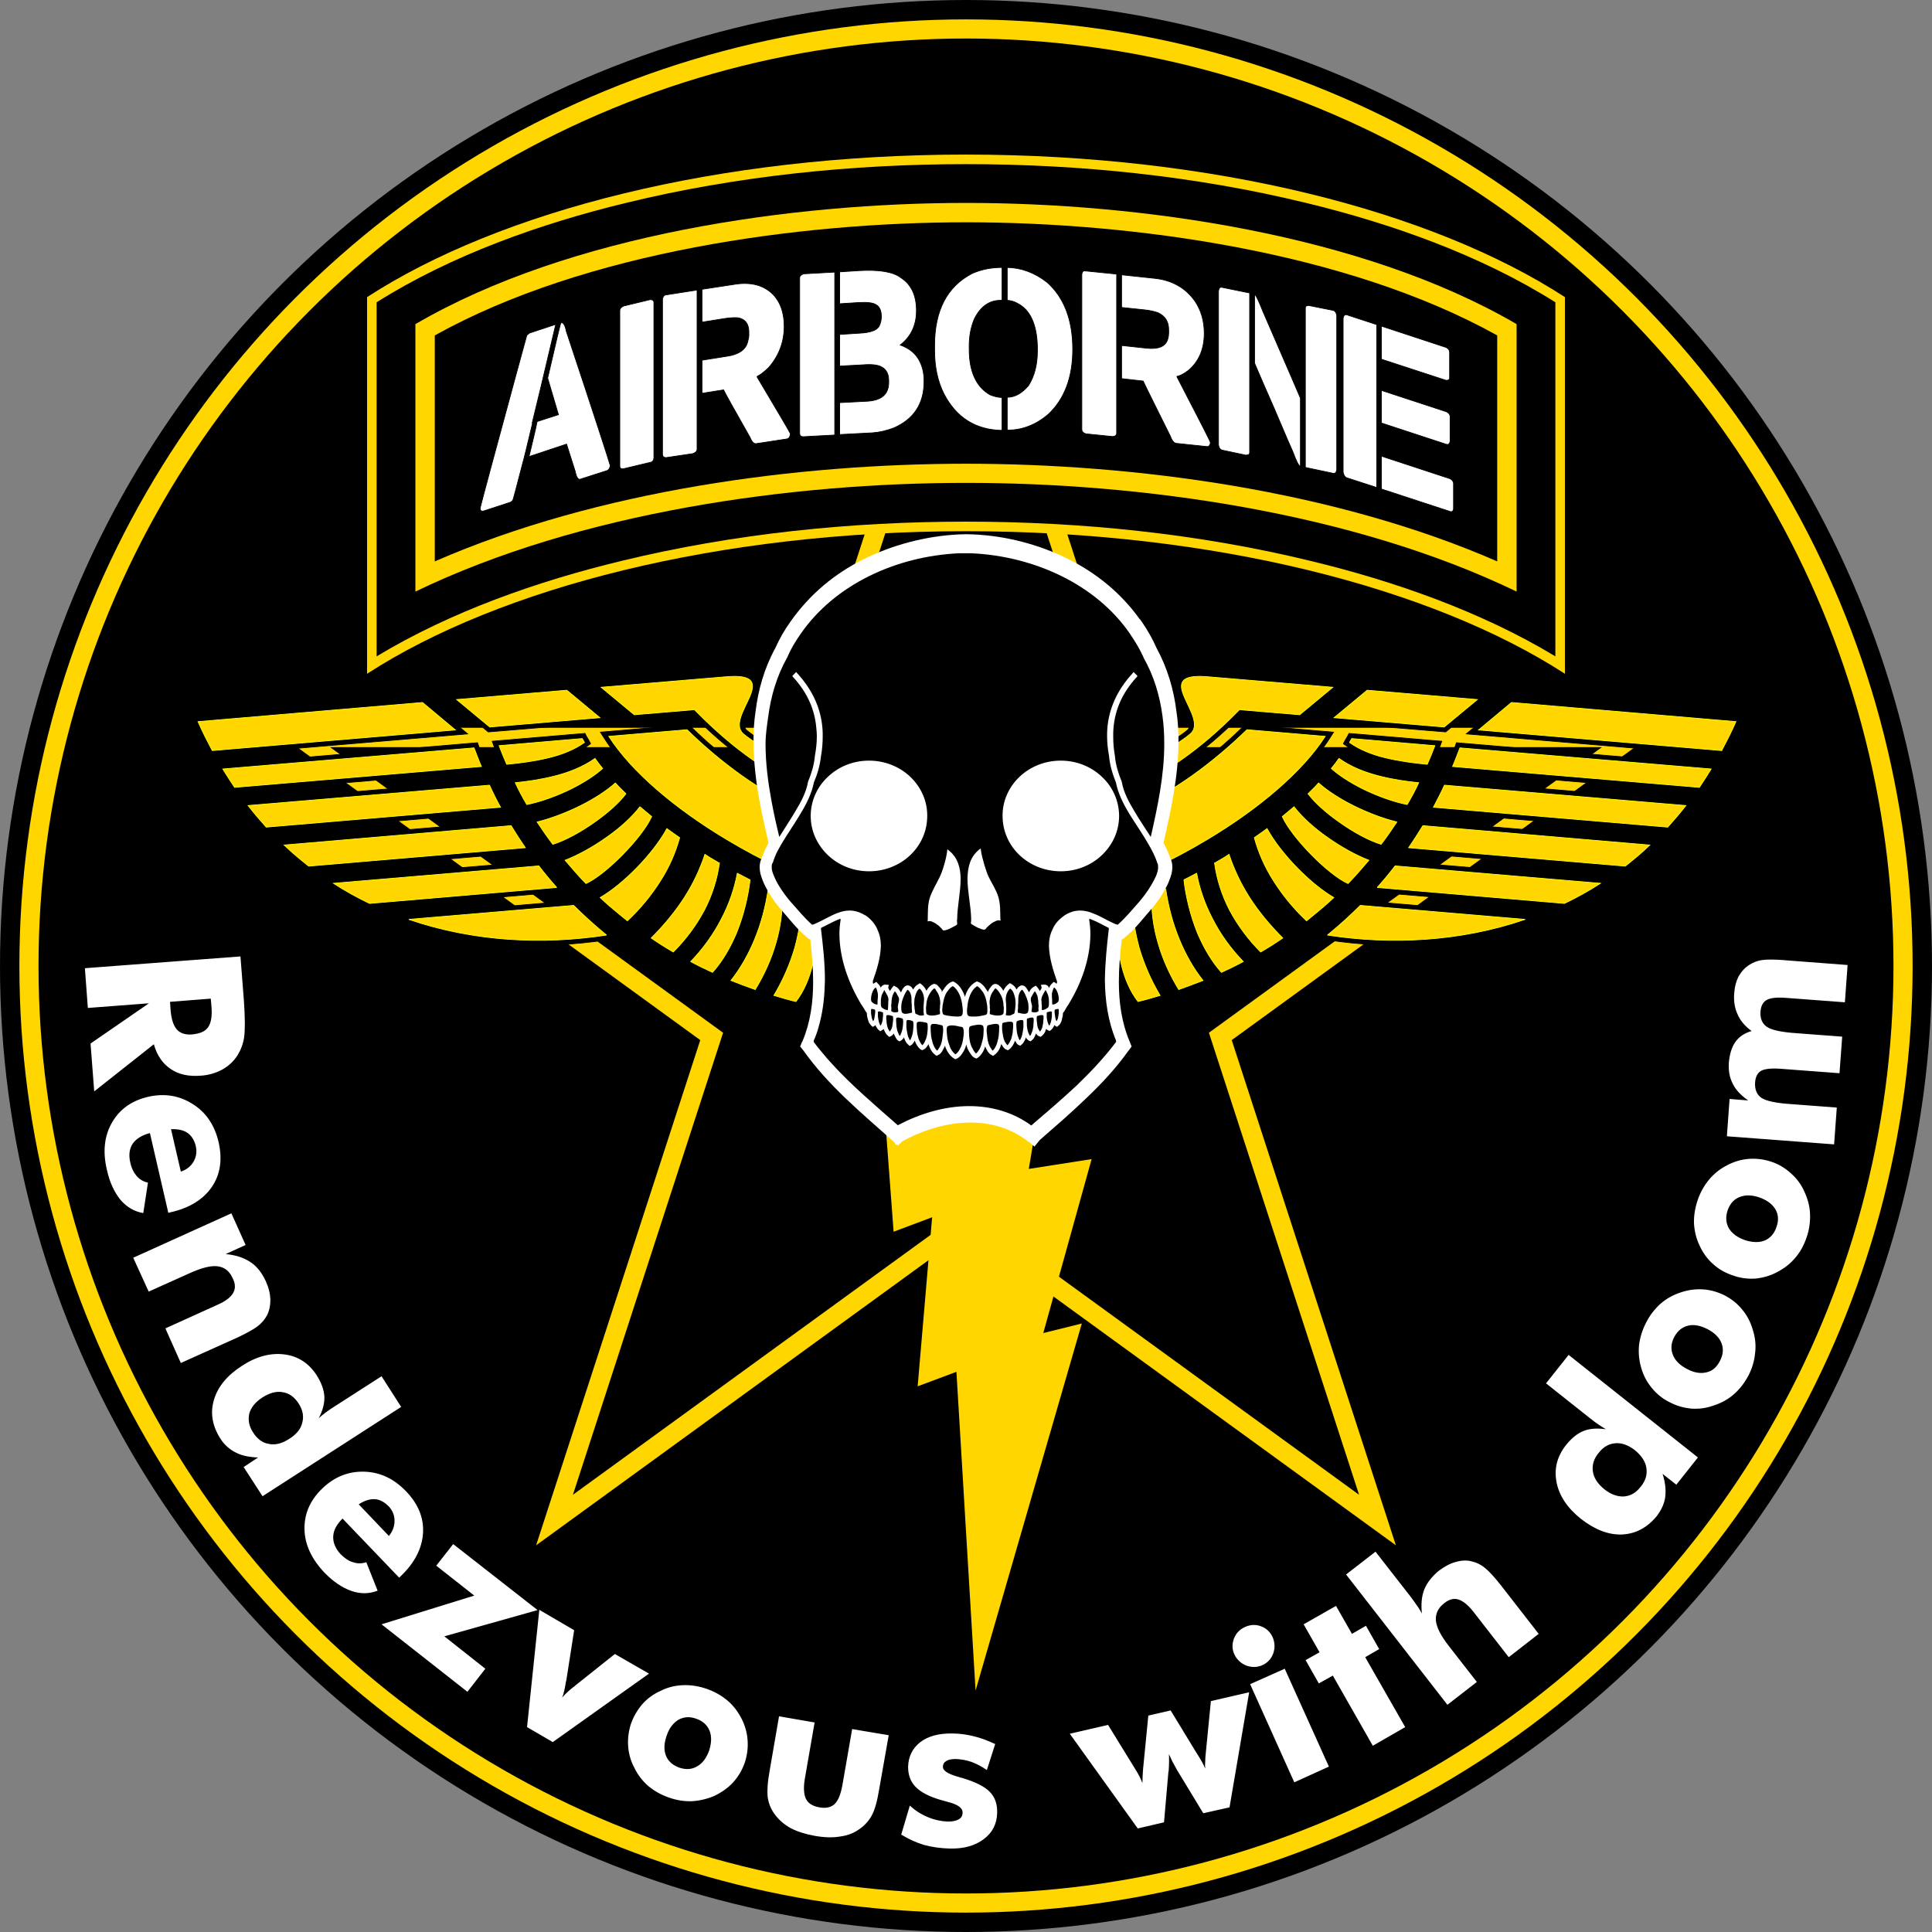 <?xml version="1.0" encoding="UTF-8" standalone="no"?>
<!-- Creator: CorelDRAW X7 -->

<svg
   xmlns:dc="http://purl.org/dc/elements/1.1/"
   xmlns:cc="http://creativecommons.org/ns#"
   xmlns:rdf="http://www.w3.org/1999/02/22-rdf-syntax-ns#"
   xmlns:svg="http://www.w3.org/2000/svg"
   xmlns="http://www.w3.org/2000/svg"
   xmlns:sodipodi="http://sodipodi.sourceforge.net/DTD/sodipodi-0.dtd"
   xmlns:inkscape="http://www.inkscape.org/namespaces/inkscape"
   xml:space="preserve"
   width="7.874in"
   height="7.874in"
   version="1.1"
   style="clip-rule:evenodd;fill-rule:evenodd;image-rendering:optimizeQuality;shape-rendering:geometricPrecision;text-rendering:geometricPrecision"
   viewBox="0 0 7874.001 7874.001"
   id="svg2"
   inkscape:version="0.91 r13725"
   sodipodi:docname="Ariadna - Airborne - [N3] [Vyo].svg"><rect x="0" y="0" width="7874.001" height="7874.001" fill="#808080" stroke="none"/><sodipodi:namedview
     pagecolor="#ffffff"
     bordercolor="#666666"
     borderopacity="1"
     objecttolerance="10"
     gridtolerance="10"
     guidetolerance="10"
     inkscape:pageopacity="0"
     inkscape:pageshadow="2"
     inkscape:window-width="640"
     inkscape:window-height="480"
     id="namedview54"
     showgrid="false"
     inkscape:zoom="0.23838384"
     inkscape:cx="736.83001"
     inkscape:cy="849.33005"
     inkscape:window-x="0"
     inkscape:window-y="0"
     inkscape:window-maximized="0"
     inkscape:current-layer="svg2" /><defs
     id="defs4"><style
       type="text/css"
       id="style6"><![CDATA[
    .str3 {stroke:black;stroke-width:3}
    .str0 {stroke:black;stroke-width:3}
    .str1 {stroke:black;stroke-width:3}
    .str2 {stroke:yellow;stroke-width:3}
    .fil2 {fill:none}
    .fil4 {fill:none;fill-rule:nonzero}
    .fil0 {fill:black}
    .fil5 {fill:black}
    .fil1 {fill:#FFD600}
    .fil3 {fill:white;fill-rule:nonzero}
   ]]></style></defs><g
     id="Layer_x0020_1"
     transform="translate(3937,-7063)"><circle
       class="fil0"
       cy="11000"
       r="3937"
       id="circle10"
       cx="0"
       style="fill:#000000" /><circle
       class="fil1"
       cy="11000"
       r="3858"
       id="circle12"
       cx="0"
       style="fill:#ffd600" /><circle
       class="fil0"
       cy="11000"
       r="3780"
       id="circle14"
       cx="0"
       style="fill:#000000" /><polygon
       class="fil1"
       points="-1083,11302 -1752,13361 0,12088 1752,13361 1083,11302 2835,10029 669,10029 0,7969 -669,10029 -2835,10029 "
       id="polygon16"
       style="fill:#ffd600" /><polygon
       class="fil0"
       points="-990,11272 -1602,13155 0,11991 1602,13155 990,11272 2592,10108 612,10108 0,8224 -612,10108 -2592,10108 "
       id="polygon18"
       style="fill:#000000" /><path
       class="fil1"
       d="m 0,7693 c 1008,0 1899,229 2441,581 l 0,1535 C 1899,9458 1008,9228 0,9228 c -1008,0 -1899,230 -2441,581 l 0,-1535 c 542,-352 1433,-581 2441,-581 z"
       id="path20"
       inkscape:connector-curvature="0"
       style="fill:#ffd600" /><path
       class="fil0"
       d="m -2402,8295 0,1443 c 303,-183 658,-307 998,-389 456,-111 935,-160 1404,-160 469,0 948,49 1404,160 340,82 695,206 998,389 l 0,-1443 C 2098,8103 1733,7974 1386,7890 935,7780 463,7732 0,7732 c -463,0 -935,48 -1386,158 -347,84 -712,213 -1016,405 z"
       id="path22"
       inkscape:connector-curvature="0"
       style="fill:#000000" /><path
       class="fil1"
       d="m -2244,8384 0,1090 c 673,-325 1535,-443 2244,-443 709,0 1571,118 2244,443 l 0,-1090 C 1613,8016 705,7890 0,7890 c -705,0 -1613,126 -2244,494 z"
       id="path24"
       inkscape:connector-curvature="0"
       style="fill:#ffd600" /><path
       class="fil0"
       d="m -2165,8430 0,921 c 666,-291 1482,-398 2165,-398 683,0 1499,107 2165,398 l 0,-921 C 1549,8087 675,7969 0,7969 c -675,0 -1549,118 -2165,461 z"
       id="path26"
       inkscape:connector-curvature="0"
       style="fill:#000000" /><ellipse
       class="fil2"
       cy="10213"
       rx="2992"
       ry="1378"
       id="ellipse28"
       cx="0"
       style="fill:none" /><path
       class="fil3"
       d="m -1778,8420 106,-35 c -47,200 -79,334 -96,402 l 1,2 c -22,92 -35,147 -40,163 -24,93 -37,142 -40,150 -4,4 -7,7 -10,8 l -110,36 c -9,1 -13,-3 -13,-10 l 0,-3 c 7,-29 55,-208 145,-539 l 44,-161 c 0,-3 4,-7 13,-13 z m 127,-41 c 9,-4 17,8 22,34 116,349 175,531 179,547 l 0,2 c -2,10 -6,16 -13,19 l -109,35 c -9,3 -16,-8 -21,-33 -1,-4 -13,-40 -35,-110 l -153,51 c 16,-68 28,-115 33,-143 l 87,-28 -44,-149 c 34,-148 52,-223 54,-225 z m 256,-69 108,-26 c 10,0 15,4 15,12 l 0,634 c -1,10 -6,16 -13,17 l -113,27 c -9,0 -13,-4 -13,-11 l 0,-634 c 0,-8 5,-14 16,-19 z m 171,-45 128,-20 0,648 c 0,9 -6,15 -18,19 l -108,16 c -10,0 -15,-5 -15,-13 l 0,-633 c 2,-10 6,-16 13,-17 z m 148,-23 131,-20 c 72,-12 128,5 166,49 25,31 38,71 38,122 0,65 -22,121 -64,169 -19,18 -35,30 -46,35 l 0,3 c 86,145 132,222 135,230 l 0,4 c -2,11 -7,17 -14,18 l -124,19 c -10,2 -19,-7 -26,-25 -66,-116 -102,-181 -108,-194 l -88,14 0,-135 101,-16 c 49,-7 77,-27 85,-58 3,-12 5,-20 5,-27 l 0,-14 c 0,-33 -15,-53 -45,-58 -15,-1 -32,0 -52,3 l -94,15 0,-134 z m 414,-63 127,-7 0,664 -130,7 c -9,-1 -13,-6 -13,-14 l 0,-633 c 0,-8 5,-13 16,-17 z m 147,-8 78,-5 c 84,-5 141,5 172,29 42,27 63,72 63,134 0,59 -22,106 -66,140 39,14 66,37 81,70 11,23 16,48 16,76 l 0,3 c 0,90 -41,153 -123,189 -29,11 -58,18 -87,20 l -134,7 0,-130 115,-6 c 57,-4 85,-29 85,-77 l 0,-7 c 0,-27 -10,-46 -30,-56 -15,-8 -40,-11 -76,-8 l -94,5 0,-129 79,-5 c 46,-2 73,-12 82,-29 6,-12 9,-25 9,-39 0,-25 -8,-41 -23,-49 -12,-7 -35,-10 -69,-8 l -78,5 0,-130 z m 662,-18 0,131 c 0,2 -1,3 -2,3 l -2,0 c -47,-1 -84,25 -109,76 -14,33 -21,70 -21,110 l 0,13 c 0,92 29,154 85,186 18,7 34,11 49,11 l 0,134 c -107,-2 -186,-51 -237,-149 -26,-52 -38,-111 -38,-178 l 0,-18 c 0,-144 51,-242 154,-295 39,-17 80,-24 121,-24 z m 21,0 c 57,1 112,21 163,61 69,62 104,153 104,273 0,113 -33,202 -100,265 -51,43 -106,64 -165,64 l -2,0 0,-134 1,0 c 30,0 59,-16 86,-48 24,-38 36,-85 36,-140 l 0,-21 c -3,-90 -30,-148 -82,-174 -12,-7 -26,-11 -41,-12 l 0,-134 z m 317,14 129,13 0,649 c 0,8 -6,13 -18,13 l -108,-11 c -11,-4 -16,-10 -16,-18 l 0,-633 c 2,-10 6,-14 13,-13 z m 149,16 132,14 c 72,7 128,38 167,93 25,37 38,81 38,131 0,65 -22,116 -65,152 -19,14 -34,22 -46,24 l 0,2 c 87,168 133,257 136,267 l 0,3 c -2,10 -7,15 -14,14 l -124,-13 c -11,-1 -19,-12 -26,-31 -67,-135 -104,-209 -110,-223 l -88,-10 0,-135 102,11 c 49,5 77,-7 86,-36 3,-10 4,-19 4,-26 l 0,-13 c 0,-34 -15,-57 -45,-70 -15,-5 -33,-9 -52,-11 l -95,-10 0,-133 z m 409,51 113,23 0,650 c 0,8 -5,11 -16,11 l -94,-20 c -10,-2 -16,-10 -17,-24 l 0,-624 c 1,-12 6,-18 14,-16 z m 354,74 100,20 c 7,2 12,9 14,20 l 0,630 c -2,11 -7,16 -15,14 l -113,-24 0,-650 c 0,-7 5,-10 14,-10 z m -221,-45 c 5,1 16,24 34,69 102,235 153,353 153,354 l 0,277 -1,0 c -6,-1 -16,-21 -30,-59 -3,-6 -28,-63 -74,-172 -45,-102 -72,-165 -82,-189 l 0,-280 z m 376,83 122,40 0,664 -123,-40 c -7,-3 -11,-10 -14,-22 l 0,-628 c 2,-12 7,-16 15,-14 z m 141,46 264,87 c 10,5 14,12 14,20 l 0,104 c 0,7 -5,11 -15,10 l -263,-86 0,-135 z m 0,262 265,87 c 10,5 15,12 15,20 l 0,102 c -3,10 -7,13 -15,11 l -265,-87 0,-133 z m 0,268 280,92 c 9,5 14,12 14,20 l 0,104 c -2,9 -7,12 -13,10 l -281,-92 0,-134 z"
       id="path30"
       inkscape:connector-curvature="0"
       style="fill:#ffffff;fill-rule:nonzero" /><path
       id="1"
       class="fil4 str0"
       d="m -1778,8420 106,-35 c -47,200 -79,334 -96,402 l 1,2 c -22,92 -35,147 -40,163 -24,93 -37,142 -40,150 -4,4 -7,7 -10,8 l -110,36 c -9,1 -13,-3 -13,-10 l 0,-3 c 7,-29 55,-208 145,-539 l 44,-161 c 0,-3 4,-7 13,-13 z m 127,-41 c 9,-4 17,8 22,34 116,349 175,531 179,547 l 0,2 c -2,10 -6,16 -13,19 l -109,35 c -9,3 -16,-8 -21,-33 -1,-4 -13,-40 -35,-110 l -153,51 c 16,-68 28,-115 33,-143 l 87,-28 -44,-149 c 34,-148 52,-223 54,-225 z m 256,-69 108,-26 c 10,0 15,4 15,12 l 0,634 c -1,10 -6,16 -13,17 l -113,27 c -9,0 -13,-4 -13,-11 l 0,-634 c 0,-8 5,-14 16,-19 z m 171,-45 128,-20 0,648 c 0,9 -6,15 -18,19 l -108,16 c -10,0 -15,-5 -15,-13 l 0,-633 c 2,-10 6,-16 13,-17 z m 148,-23 131,-20 c 72,-12 128,5 166,49 25,31 38,71 38,122 0,65 -22,121 -64,169 -19,18 -35,30 -46,35 l 0,3 c 86,145 132,222 135,230 l 0,4 c -2,11 -7,17 -14,18 l -124,19 c -10,2 -19,-7 -26,-25 -66,-116 -102,-181 -108,-194 l -88,14 0,-135 101,-16 c 49,-7 77,-27 85,-58 3,-12 5,-20 5,-27 l 0,-14 c 0,-33 -15,-53 -45,-58 -15,-1 -32,0 -52,3 l -94,15 0,-134 z m 414,-63 127,-7 0,664 -130,7 c -9,-1 -13,-6 -13,-14 l 0,-633 c 0,-8 5,-13 16,-17 z m 147,-8 78,-5 c 84,-5 141,5 172,29 42,27 63,72 63,134 0,59 -22,106 -66,140 39,14 66,37 81,70 11,23 16,48 16,76 l 0,3 c 0,90 -41,153 -123,189 -29,11 -58,18 -87,20 l -134,7 0,-130 115,-6 c 57,-4 85,-29 85,-77 l 0,-7 c 0,-27 -10,-46 -30,-56 -15,-8 -40,-11 -76,-8 l -94,5 0,-129 79,-5 c 46,-2 73,-12 82,-29 6,-12 9,-25 9,-39 0,-25 -8,-41 -23,-49 -12,-7 -35,-10 -69,-8 l -78,5 0,-130 z m 662,-18 0,131 c 0,2 -1,3 -2,3 l -2,0 c -47,-1 -84,25 -109,76 -14,33 -21,70 -21,110 l 0,13 c 0,92 29,154 85,186 18,7 34,11 49,11 l 0,134 c -107,-2 -186,-51 -237,-149 -26,-52 -38,-111 -38,-178 l 0,-18 c 0,-144 51,-242 154,-295 39,-17 80,-24 121,-24 z m 21,0 c 57,1 112,21 163,61 69,62 104,153 104,273 0,113 -33,202 -100,265 -51,43 -106,64 -165,64 l -2,0 0,-134 1,0 c 30,0 59,-16 86,-48 24,-38 36,-85 36,-140 l 0,-21 c -3,-90 -30,-148 -82,-174 -12,-7 -26,-11 -41,-12 l 0,-134 z m 317,14 129,13 0,649 c 0,8 -6,13 -18,13 l -108,-11 c -11,-4 -16,-10 -16,-18 l 0,-633 c 2,-10 6,-14 13,-13 z m 149,16 132,14 c 72,7 128,38 167,93 25,37 38,81 38,131 0,65 -22,116 -65,152 -19,14 -34,22 -46,24 l 0,2 c 87,168 133,257 136,267 l 0,3 c -2,10 -7,15 -14,14 l -124,-13 c -11,-1 -19,-12 -26,-31 -67,-135 -104,-209 -110,-223 l -88,-10 0,-135 102,11 c 49,5 77,-7 86,-36 3,-10 4,-19 4,-26 l 0,-13 c 0,-34 -15,-57 -45,-70 -15,-5 -33,-9 -52,-11 l -95,-10 0,-133 z m 409,51 113,23 0,650 c 0,8 -5,11 -16,11 l -94,-20 c -10,-2 -16,-10 -17,-24 l 0,-624 c 1,-12 6,-18 14,-16 z m 354,74 100,20 c 7,2 12,9 14,20 l 0,630 c -2,11 -7,16 -15,14 l -113,-24 0,-650 c 0,-7 5,-10 14,-10 z m -221,-45 c 5,1 16,24 34,69 102,235 153,353 153,354 l 0,277 -1,0 c -6,-1 -16,-21 -30,-59 -3,-6 -28,-63 -74,-172 -45,-102 -72,-165 -82,-189 l 0,-280 z m 376,83 122,40 0,664 -123,-40 c -7,-3 -11,-10 -14,-22 l 0,-628 c 2,-12 7,-16 15,-14 z m 141,46 264,87 c 10,5 14,12 14,20 l 0,104 c 0,7 -5,11 -15,10 l -263,-86 0,-135 z m 0,262 265,87 c 10,5 15,12 15,20 l 0,102 c -3,10 -7,13 -15,11 l -265,-87 0,-133 z m 0,268 280,92 c 9,5 14,12 14,20 l 0,104 c -2,9 -7,12 -13,10 l -281,-92 0,-134 z"
       inkscape:connector-curvature="0"
       style="fill:none;fill-rule:nonzero;stroke:#000000;stroke-width:3" /><polygon
       class="fil1"
       points="512,11787 315,12496 472,12457 39,13953 -39,12654 -197,12713 -138,12024 -295,12083 -335,11551 315,11472 256,11827 "
       id="polygon33"
       style="fill:#ffd600" /><circle
       class="fil2"
       cy="11000"
       r="3898"
       id="circle35"
       cx="0"
       style="fill:none" /><path
       class="fil3"
       d="m -3591,11009 634,-48 14,180 c 5,71 5,121 1,149 -4,28 -14,53 -27,74 -16,25 -37,44 -62,58 -26,14 -55,23 -88,25 -49,4 -90,-5 -122,-27 -33,-22 -56,-55 -69,-101 l -243,192 -15,-195 238,-164 -249,19 -12,-162 z m 347,137 2,31 c 3,38 11,64 25,81 14,16 35,23 62,21 32,-3 54,-12 66,-29 12,-17 17,-45 14,-83 l -3,-34 -166,13 z m 44,692 c 24,-8 41,-22 52,-41 11,-19 14,-40 9,-63 -6,-24 -17,-42 -34,-54 -16,-11 -39,-16 -67,-15 l 40,173 z m -51,168 -75,-325 c -32,8 -56,23 -70,43 -14,21 -17,47 -10,77 5,23 14,41 26,55 12,14 28,23 46,27 l -19,124 c -36,-6 -67,-24 -93,-54 -25,-31 -44,-71 -55,-121 -18,-74 -11,-139 20,-193 31,-55 80,-90 148,-106 67,-15 127,-5 182,30 54,34 89,86 105,155 16,71 7,132 -28,183 -35,51 -92,86 -169,103 l -8,2 z m -143,183 400,-181 58,129 -81,37 c 41,4 74,15 101,33 26,17 46,43 62,77 12,26 18,51 19,75 0,24 -4,46 -14,65 -9,17 -22,32 -39,45 -17,13 -45,28 -83,46 l -229,103 -63,-141 214,-97 c 32,-14 52,-30 62,-47 10,-17 10,-37 -1,-59 -13,-30 -33,-46 -61,-50 -28,-4 -66,6 -115,28 l -167,75 -63,-138 z m 636,738 c 29,-18 47,-40 53,-66 7,-26 2,-52 -15,-78 -17,-26 -38,-42 -65,-46 -26,-5 -53,3 -82,21 -29,19 -47,41 -54,66 -6,26 -1,52 16,78 17,26 38,42 65,46 26,5 53,-2 82,-21 z m 456,-130 -565,364 -77,-119 59,-39 c -35,-1 -66,-7 -91,-20 -26,-13 -47,-32 -63,-57 -33,-52 -42,-105 -26,-158 16,-54 54,-100 115,-139 58,-38 116,-53 172,-46 55,7 99,35 131,84 20,31 30,60 32,87 1,27 -6,57 -23,89 8,-7 17,-15 28,-23 11,-8 22,-16 35,-24 l 193,-124 80,125 z m -50,526 c 16,-20 23,-40 23,-62 0,-22 -8,-42 -24,-59 -18,-18 -37,-28 -57,-29 -20,-1 -42,6 -65,21 l 123,129 z m 42,170 -231,-241 c -24,24 -37,48 -38,73 -1,25 9,49 30,72 17,17 33,28 51,33 17,6 35,6 54,0 l 46,116 c -34,13 -69,14 -107,1 -37,-13 -74,-38 -110,-75 -52,-55 -80,-114 -81,-177 -1,-63 23,-118 73,-166 49,-47 106,-70 171,-68 65,2 121,29 170,80 50,52 73,109 69,171 -4,62 -34,121 -92,176 l -5,5 z m 278,465 -350,-275 378,-117 -155,-122 69,-88 344,269 -380,107 167,132 -73,94 z m 243,144 50,-478 142,83 -32,205 c -1,2 -1,5 -2,8 -4,27 -9,47 -15,62 9,-11 23,-25 43,-41 5,-3 8,-6 10,-8 l 162,-129 139,80 -392,279 -105,-61 z m 742,96 c 10,-31 11,-58 2,-81 -10,-24 -28,-40 -54,-49 -27,-10 -51,-8 -73,4 -21,13 -38,34 -48,65 -11,31 -12,58 -3,81 9,23 27,39 54,49 27,9 51,8 73,-5 22,-12 38,-34 49,-64 z m 145,50 c -11,30 -26,56 -47,79 -21,23 -47,41 -76,55 -30,13 -61,20 -92,22 -32,1 -63,-4 -94,-15 -32,-11 -60,-27 -84,-47 -24,-21 -43,-46 -57,-75 -15,-28 -23,-58 -25,-88 -2,-31 2,-62 12,-92 11,-30 27,-57 47,-80 21,-23 46,-41 76,-54 28,-14 59,-21 90,-22 32,-1 63,4 95,15 32,11 60,27 84,47 24,20 43,45 58,74 15,29 23,59 25,90 2,31 -2,61 -12,91 z m 587,-113 -39,221 c -8,49 -18,84 -30,106 -12,22 -29,41 -51,56 -22,16 -48,26 -79,30 -30,5 -64,4 -103,-3 -38,-7 -70,-17 -97,-31 -27,-15 -48,-33 -65,-56 -16,-21 -25,-44 -29,-69 -3,-25 -1,-62 8,-111 l 38,-220 145,25 -40,230 c -6,36 -4,64 5,82 9,18 27,29 54,34 27,5 48,0 62,-13 15,-14 25,-39 32,-76 l 40,-230 149,25 z m 51,405 35,-118 c 22,20 47,36 74,47 26,11 54,17 81,18 19,0 34,-3 44,-9 11,-6 16,-15 16,-27 1,-19 -19,-34 -60,-44 -13,-4 -24,-7 -32,-9 -46,-14 -79,-31 -100,-53 -20,-21 -30,-48 -30,-81 1,-42 18,-76 50,-101 33,-25 77,-36 131,-35 28,0 57,4 86,11 29,7 58,18 88,32 l -34,106 c -20,-14 -41,-25 -62,-33 -21,-7 -42,-11 -63,-12 -18,0 -31,2 -40,8 -9,5 -14,13 -14,23 -1,16 19,29 60,41 9,3 16,5 21,6 53,16 90,35 110,56 21,21 31,50 30,85 -1,45 -19,81 -54,107 -35,27 -81,40 -138,39 -38,-1 -74,-6 -107,-15 -32,-10 -63,-24 -92,-42 z m 1098,-506 106,174 2,3 c 16,25 27,45 33,60 -1,-10 -1,-20 0,-30 0,-11 1,-24 3,-41 l 20,-204 156,-36 -80,469 -107,24 -108,-178 c -6,-11 -11,-21 -17,-31 -5,-11 -10,-21 -15,-32 1,18 1,40 -1,68 l -1,3 -18,207 -107,25 -277,-386 156,-36 107,174 c 8,13 15,24 20,34 5,10 9,19 13,29 0,-15 1,-36 3,-63 1,-4 1,-6 1,-8 l 20,-204 91,-21 z m 260,-228 c -10,-21 -10,-43 -2,-65 9,-22 23,-37 45,-47 22,-10 44,-11 65,-3 22,8 38,23 48,45 9,22 10,44 2,66 -8,22 -23,38 -45,48 -21,9 -43,9 -65,1 -22,-9 -38,-24 -48,-45 z m 244,521 -180,-400 141,-63 180,399 -141,64 z m 320,-149 -163,-286 -57,32 -54,-95 57,-32 -65,-114 132,-75 65,114 57,-33 54,95 -57,33 163,285 -132,76 z m 304,-167 -413,-531 120,-93 145,186 c 9,13 18,24 25,35 8,11 14,22 19,31 -4,-38 -1,-71 10,-99 12,-28 32,-53 60,-76 23,-17 45,-29 68,-35 24,-7 46,-8 67,-2 18,4 36,13 53,27 17,14 38,37 64,70 l 154,198 -122,95 -144,-185 c -22,-28 -42,-44 -61,-50 -19,-6 -38,-1 -58,15 -25,19 -36,43 -34,71 3,28 21,63 54,105 l 113,145 -120,93 z m 765,-1037 c -27,-21 -54,-31 -80,-29 -27,2 -50,15 -69,40 -20,24 -27,50 -23,76 4,26 20,50 46,71 27,22 54,31 80,30 27,-2 50,-15 69,-40 20,-24 27,-50 23,-76 -4,-27 -20,-50 -46,-72 z m -271,-389 527,418 -88,111 -56,-44 c 11,34 14,65 11,93 -4,29 -16,54 -34,78 -39,48 -86,73 -142,76 -56,2 -112,-20 -168,-64 -55,-44 -88,-93 -99,-148 -11,-56 2,-106 38,-152 23,-29 47,-48 72,-58 25,-10 55,-12 91,-7 -9,-5 -19,-12 -30,-19 -11,-8 -23,-16 -35,-26 l -179,-142 92,-116 z m 566,-105 c -29,-15 -56,-20 -80,-14 -24,6 -43,22 -56,47 -13,25 -14,49 -5,72 9,23 28,42 57,57 29,16 56,20 80,14 24,-5 42,-21 55,-47 13,-25 15,-49 6,-72 -9,-23 -28,-42 -57,-57 z m 71,-137 c 28,15 52,34 71,58 20,24 34,51 43,83 10,31 13,63 9,94 -3,31 -12,62 -27,91 -16,30 -35,55 -59,76 -24,21 -51,36 -82,46 -30,11 -60,15 -91,13 -31,-3 -61,-11 -89,-26 -29,-14 -53,-34 -72,-57 -20,-24 -35,-51 -44,-83 -9,-30 -12,-61 -9,-93 4,-31 13,-61 29,-92 15,-30 35,-55 58,-76 24,-21 51,-36 81,-46 32,-11 63,-15 93,-13 31,2 61,11 89,25 z m 140,-400 c -30,-10 -57,-11 -81,-1 -23,9 -39,28 -48,54 -9,27 -7,51 5,73 13,21 34,37 65,48 31,10 58,11 81,2 23,-10 39,-28 48,-55 10,-27 8,-51 -4,-72 -13,-22 -35,-38 -66,-49 z m 50,-145 c 30,10 56,26 79,47 23,20 42,45 55,75 14,30 22,60 23,92 1,31 -3,63 -14,94 -11,32 -26,60 -47,84 -20,24 -45,43 -74,58 -28,15 -58,23 -88,26 -31,2 -62,-2 -92,-13 -30,-10 -57,-25 -80,-46 -23,-20 -41,-45 -55,-75 -14,-29 -21,-59 -23,-90 -1,-32 4,-63 15,-96 11,-32 27,-60 47,-84 20,-24 44,-43 73,-58 29,-15 59,-24 90,-26 31,-2 61,2 91,12 z m 299,-650 -239,-18 c -38,-3 -64,0 -79,8 -16,9 -24,24 -26,48 -2,28 7,49 26,62 19,13 60,22 122,26 l 185,14 -11,149 -239,-18 c -38,-3 -65,0 -80,8 -15,8 -23,24 -25,47 -2,29 7,50 25,63 19,13 60,22 123,26 l 185,14 -11,150 -437,-33 11,-152 76,6 c -29,-20 -51,-43 -63,-68 -13,-25 -18,-53 -16,-86 3,-35 12,-64 27,-85 16,-22 38,-36 66,-44 -27,-19 -46,-42 -57,-67 -12,-26 -17,-55 -14,-88 2,-27 8,-49 18,-68 11,-19 25,-35 44,-47 14,-9 31,-16 50,-19 19,-3 49,-3 90,0 l 10,1 250,19 -11,152 z"
       id="path37"
       inkscape:connector-curvature="0"
       style="fill:#ffffff;fill-rule:nonzero" /><g
       id="_857016976"><path
         class="fil5 str1"
         d="m -3159,9987 950,-81 178,148 -1052,89 -6,-12 c -21,-39 -41,-79 -59,-119 l -11,-25 z m 1034,-88 505,-43 178,148 -505,42 -178,-147 z m 1450,441 15,-35 c -77,-36 -151,-80 -220,-129 -82,-58 -158,-123 -228,-194 l -7,-6 -244,20 -178,-147 559,-48 c 38,-3 105,-6 123,36 27,60 -82,167 -38,203 73,60 258,160 353,159 l 19,0 30,532 -27,-10 c -162,-57 -321,-132 -468,-220 -174,-104 -375,-254 -486,-426 l -18,-28 360,-31 7,7 c 68,67 142,129 220,185 72,51 148,95 228,132 z m 97,850 c -12,-2 -24,-4 -36,-7 l -28,-6 15,-24 c 27,-43 46,-91 58,-141 18,-68 23,-140 22,-211 l 0,-28 26,9 c 7,3 14,5 21,8 l 13,4 27,478 -126,-35 8,-47 z m -85,-461 c 21,8 42,17 63,25 l 12,4 1,13 c 3,77 -1,157 -20,232 -13,55 -36,108 -70,154 l -8,10 -13,-3 c -30,-7 -60,-16 -90,-25 l -24,-7 12,-22 c 36,-59 64,-123 83,-190 16,-56 26,-115 27,-174 l 1,-28 26,11 z m -134,-60 c 18,9 37,17 56,26 l 11,5 1,12 c 2,67 -8,134 -26,198 -20,69 -50,135 -88,196 l -8,13 -15,-5 c -33,-11 -67,-24 -100,-37 l -24,-10 17,-21 c 38,-47 68,-102 92,-158 27,-65 46,-135 56,-204 l 3,-27 25,12 z m -245,375 c -30,-14 -60,-29 -89,-44 l -23,-12 18,-19 c 48,-51 90,-108 122,-170 29,-57 51,-118 62,-181 l 5,-26 24,13 c 17,9 34,18 52,27 l 12,6 -2,14 c -8,75 -27,151 -56,220 -25,60 -58,118 -102,167 l -9,11 -14,-6 z m -12,-516 c 13,8 25,16 38,23 7,5 14,9 21,13 l 11,6 -2,13 c -9,69 -31,136 -63,198 -34,65 -78,124 -130,176 l -11,10 -13,-7 c -31,-18 -61,-38 -91,-57 l -20,-14 17,-17 c 50,-50 96,-105 134,-165 34,-53 61,-109 80,-168 l 8,-24 21,13 z m -94,-46 c -17,65 -45,126 -81,183 -39,60 -85,115 -137,165 l -12,12 -14,-10 c -11,-9 -23,-18 -34,-28 -27,-22 -53,-45 -78,-68 l -20,-19 23,-13 c 52,-30 102,-74 144,-117 45,-45 91,-101 121,-157 l 11,-20 18,14 c 17,12 34,25 51,37 l 11,8 -3,13 z m -314,411 c -133,21 -270,27 -405,18 -139,-10 -278,-37 -410,-82 l -89,-30 774,-66 7,6 c 39,39 79,76 122,111 3,3 7,6 11,9 l 34,28 -44,6 z m 199,-494 c -24,55 -80,118 -121,160 -41,42 -104,100 -157,123 l -12,6 -10,-10 c -30,-31 -59,-63 -86,-96 l -17,-21 25,-10 c 57,-22 115,-56 165,-92 47,-33 97,-74 132,-120 l 12,-17 16,14 c 16,14 31,27 47,40 l 12,9 -6,14 z m -364,297 -808,69 -5,-2 c -51,-25 -101,-53 -149,-83 l -49,-32 906,-76 6,8 c 23,30 48,59 73,87 l 26,29 z m -125,-302 c 59,-15 118,-38 173,-66 47,-24 97,-53 137,-89 l 14,-12 13,13 c 14,15 28,29 42,43 l 12,12 -9,14 c -32,45 -84,87 -129,118 -51,37 -119,78 -180,96 l -13,4 -8,-11 c -23,-30 -44,-61 -64,-92 l -15,-24 27,-6 z m -8,140 -925,79 -6,-5 c -35,-27 -69,-56 -102,-87 l -32,-30 982,-83 6,10 c 18,30 37,60 57,89 l 20,27 z m -80,-300 c 52,-6 104,-13 154,-26 57,-14 114,-35 162,-70 l 16,-11 12,16 c 10,13 20,27 30,40 l 12,14 -14,13 c -37,33 -84,61 -129,83 -58,30 -125,56 -190,68 l -14,3 -7,-12 c -16,-30 -32,-60 -47,-90 l -13,-25 28,-3 z m -25,136 -994,85 -7,-8 c -26,-28 -52,-58 -76,-89 l -22,-28 1034,-88 6,12 c 14,31 29,60 45,90 l 14,26 z m -1132,-87 c -17,-25 -33,-50 -49,-75 l -16,-27 1071,-91 5,14 c 9,25 19,50 29,75 l 10,25 -1044,88 -6,-9 z m 1066,-199 378,-32 6,12 c 3,5 6,10 9,15 l 8,15 -14,10 c -44,33 -98,53 -151,66 -57,14 -117,22 -176,27 l -14,2 -6,-14 c -10,-25 -21,-50 -31,-76 l -9,-25 z"
         id="path40"
         inkscape:connector-curvature="0"
         style="fill:#000000;stroke:#000000;stroke-width:3" /></g><path
       class="fil1 str2"
       d="m -3130,10004 915,-78 134,112 -991,84 c -20,-38 -40,-77 -58,-118 z m 1054,-90 449,-38 135,112 -449,38 -135,-112 z m 589,-50 511,-43 c 239,-20 -13,166 70,234 65,53 257,165 367,163 l 27,484 c -162,-57 -321,-132 -464,-218 -212,-127 -387,-276 -480,-420 l 319,-27 c 69,67 143,130 223,187 78,55 161,104 249,143 l 31,-72 c -83,-37 -161,-83 -235,-135 -80,-56 -155,-121 -225,-192 l -13,-13 -18,2 -227,19 -135,-112 z m 981,944 25,438 -83,-23 9,-49 c -19,-3 -37,-6 -55,-10 28,-45 48,-95 60,-147 19,-73 24,-148 23,-216 7,2 14,5 21,7 z m -101,-36 c 3,69 0,150 -19,226 -13,53 -34,104 -67,147 -30,-7 -60,-16 -90,-25 36,-60 65,-126 85,-194 16,-59 26,-119 28,-179 21,8 42,17 63,25 z m -142,-59 c 2,64 -7,129 -25,191 -19,68 -49,133 -85,192 -34,-12 -66,-24 -99,-37 39,-49 71,-106 95,-164 29,-69 47,-141 57,-209 19,9 38,18 57,27 z m -131,-64 c -8,68 -26,144 -55,216 -25,59 -57,115 -98,161 -30,-14 -60,-28 -89,-44 50,-52 93,-111 125,-174 31,-59 53,-122 65,-186 17,9 34,18 52,27 z m -125,-68 c -9,66 -30,131 -61,191 -33,62 -76,120 -127,171 -31,-18 -61,-37 -90,-57 54,-54 100,-110 137,-168 35,-55 62,-113 82,-173 12,8 25,16 37,23 8,4 15,9 22,13 z m -162,-104 c -17,62 -43,121 -79,177 -36,57 -80,111 -134,162 -11,-9 -22,-18 -33,-27 -27,-22 -53,-44 -78,-68 47,-27 101,-72 148,-120 51,-52 97,-111 124,-161 17,12 34,25 52,37 z m -298,397 c -259,40 -541,27 -806,-64 l 672,-57 c 40,40 81,77 123,112 4,3 8,6 11,9 z m 184,-483 c -19,42 -65,101 -118,155 -52,53 -110,100 -150,118 -29,-30 -57,-62 -85,-95 52,-20 114,-54 170,-94 53,-37 102,-81 135,-124 16,13 32,27 48,40 z m -387,289 -763,65 c -50,-24 -99,-51 -147,-82 l 837,-71 c 23,30 48,60 73,88 z m 282,-382 c -27,36 -73,77 -124,113 -61,44 -127,79 -174,93 -22,-29 -43,-59 -64,-91 57,-14 120,-38 178,-67 54,-27 104,-59 141,-92 13,15 28,29 43,44 z m -410,220 -883,75 c -34,-27 -68,-55 -100,-86 l 925,-79 c 19,31 38,61 58,90 z m 315,-323 c -31,28 -75,56 -124,81 -62,31 -130,55 -185,66 -17,-29 -33,-58 -47,-89 50,-5 104,-13 156,-26 61,-15 120,-38 169,-73 10,14 20,28 31,41 z m -416,158 -955,81 c -25,-28 -50,-57 -74,-88 l 984,-83 c 14,31 29,61 45,90 z m -1084,-81 c -16,-24 -32,-49 -48,-75 l 1024,-86 c 10,25 19,51 30,76 l -1006,85 z m 1078,-170 339,-29 c 3,5 6,10 9,16 -41,29 -91,49 -145,62 -57,14 -117,22 -172,27 -11,-25 -21,-50 -31,-76 z"
       id="path42"
       inkscape:connector-curvature="0"
       style="fill:#ffd600;stroke:#ffff00;stroke-width:3" /><g
       id="_857006224"><path
         class="fil5 str1"
         d="m 3156,10012 c -18,40 -38,80 -59,119 l -6,12 -1052,-89 178,-148 950,81 -11,25 z m -1023,-113 -178,147 -505,-42 178,-148 505,43 z m -1010,77 -7,6 c -70,71 -146,136 -228,194 -69,49 -143,93 -220,129 l 15,35 c 80,-37 156,-81 228,-132 78,-56 152,-118 220,-185 l 6,-7 361,31 -18,28 c -111,172 -312,322 -486,426 -147,88 -306,163 -468,220 l -28,10 31,-532 19,0 c 95,1 280,-99 353,-159 4,-3 7,-7 9,-13 7,-20 -11,-58 -20,-77 -15,-31 -42,-79 -27,-113 18,-42 85,-39 123,-36 l 558,48 -177,147 -244,-20 z m -537,1214 8,47 -126,35 27,-478 13,-4 c 7,-3 14,-5 21,-8 l 26,-9 0,28 c -1,71 4,143 22,211 12,50 31,98 58,141 l 15,24 -28,6 c -12,3 -24,5 -36,7 z m 112,-444 c 1,59 11,118 27,174 19,67 47,131 83,190 l 12,22 -24,7 c -30,9 -60,18 -90,25 l -13,3 -8,-10 c -34,-46 -57,-99 -70,-154 -19,-75 -24,-155 -20,-232 l 1,-13 12,-4 c 21,-8 42,-17 63,-25 l 26,-11 1,28 z m 135,-62 c 10,69 29,139 56,204 24,56 54,111 92,158 l 17,21 -24,10 c -33,13 -67,26 -100,37 l -15,5 -8,-13 c -38,-61 -68,-127 -88,-196 -18,-64 -28,-131 -26,-198 l 1,-12 11,-5 c 19,-9 38,-17 56,-26 l 25,-12 3,27 z m 194,355 c -44,-49 -77,-107 -102,-167 -29,-69 -48,-145 -56,-220 l -2,-14 12,-6 c 18,-9 35,-18 52,-27 l 24,-13 5,26 c 11,63 33,124 62,181 32,62 74,119 122,170 l 18,19 -23,12 c -29,15 -59,30 -90,44 l -13,6 -9,-11 z m 64,-500 c 19,59 46,115 80,168 38,60 84,115 134,165 l 17,17 -20,14 c -30,19 -60,39 -91,57 l -13,7 -11,-10 c -52,-52 -96,-111 -130,-176 -32,-62 -54,-129 -63,-198 l -2,-13 11,-6 c 7,-4 14,-8 21,-13 13,-7 25,-15 38,-23 l 21,-13 8,24 z m 73,-78 c 17,-12 34,-25 51,-37 l 18,-14 11,20 c 30,56 76,112 121,157 42,43 92,87 144,117 l 23,13 -20,19 c -25,23 -51,46 -78,68 -11,10 -23,19 -34,28 l -14,10 -12,-12 c -52,-50 -98,-105 -137,-165 -36,-57 -64,-118 -81,-183 l -3,-13 11,-8 z m 296,398 c 4,-3 8,-6 11,-9 43,-35 83,-72 122,-111 l 7,-6 774,66 -89,30 c -132,45 -271,72 -410,82 -135,9 -272,3 -405,-18 l -44,-6 34,-28 z m -183,-483 c 16,-13 31,-26 47,-40 l 16,-14 12,17 c 35,46 85,87 132,120 50,36 108,70 165,92 l 25,10 -17,21 c -27,33 -56,65 -86,96 l -10,10 -12,-6 c -53,-23 -116,-81 -157,-123 -41,-42 -97,-105 -121,-160 l -6,-14 12,-9 z m 384,291 c 25,-28 50,-57 73,-87 l 6,-8 906,76 -49,32 c -48,30 -98,58 -149,83 l -5,2 -808,-69 26,-29 z m 111,-243 c -20,31 -41,62 -64,92 l -8,11 -13,-4 c -61,-18 -129,-59 -181,-96 -44,-31 -96,-73 -128,-118 l -9,-14 12,-12 c 14,-14 28,-28 42,-43 l 13,-13 14,12 c 40,36 90,65 137,89 55,28 114,51 173,66 l 27,6 -15,24 z m 16,83 c 20,-29 39,-59 57,-89 l 6,-10 982,83 -32,30 c -33,31 -67,60 -102,87 l -6,5 -925,-79 20,-27 z m 75,-245 c -15,30 -31,60 -48,90 l -6,12 -14,-3 c -65,-12 -132,-38 -190,-68 -45,-22 -92,-50 -129,-83 l -14,-13 11,-14 c 11,-13 21,-27 31,-40 l 12,-16 16,11 c 48,35 105,56 161,70 51,13 103,20 155,26 l 28,3 -13,25 z m 24,82 c 16,-30 31,-59 45,-90 l 6,-12 1034,88 -22,28 c -24,31 -50,61 -76,89 l -7,8 -994,-85 14,-26 z m 1111,-52 -1043,-88 10,-25 c 10,-25 20,-50 29,-75 l 5,-14 1071,91 -16,27 c -16,25 -32,50 -49,75 l -7,9 z m -1068,-183 c -10,26 -21,51 -31,76 l -6,14 -14,-2 c -59,-5 -119,-13 -176,-27 -53,-13 -107,-33 -151,-66 l -14,-10 8,-15 c 3,-5 6,-10 9,-15 l 6,-12 378,32 -9,25 z"
         id="path45"
         inkscape:connector-curvature="0"
         style="fill:#000000;stroke:#000000;stroke-width:3" /></g><path
       class="fil1 str2"
       d="m 3138,10004 -915,-78 -134,112 991,84 c 20,-38 40,-77 58,-118 z m -1054,-90 -449,-38 -135,112 449,38 135,-112 z m -589,-50 -511,-43 c -239,-20 13,166 -71,234 -64,53 -256,165 -366,163 l -27,484 c 162,-57 321,-132 464,-218 212,-127 387,-276 480,-420 l -319,-27 c -69,67 -143,130 -223,187 -78,55 -161,104 -249,143 l -31,-72 c 83,-37 161,-83 235,-135 80,-56 155,-121 225,-192 l 13,-13 18,2 227,19 135,-112 z m -981,944 -25,438 83,-23 -9,-49 c 19,-3 37,-6 55,-10 -28,-45 -48,-95 -61,-147 -18,-73 -23,-148 -22,-216 -7,2 -14,5 -21,7 z m 101,-36 c -4,69 0,150 19,226 13,53 34,104 67,147 30,-7 60,-16 90,-25 -36,-60 -65,-126 -85,-194 -16,-59 -26,-119 -28,-179 -21,8 -42,17 -63,25 z m 142,-59 c -2,64 7,129 25,191 19,68 49,133 85,192 33,-12 66,-24 99,-37 -39,-49 -71,-106 -95,-164 -29,-69 -47,-141 -57,-209 -19,9 -38,18 -57,27 z m 131,-64 c 8,68 26,144 55,216 25,59 57,115 98,161 30,-14 60,-28 89,-44 -50,-52 -93,-111 -125,-174 -31,-59 -53,-122 -65,-186 -17,9 -34,18 -52,27 z m 125,-68 c 9,66 30,131 61,191 33,62 76,120 127,171 31,-18 61,-37 90,-57 -54,-54 -100,-110 -137,-168 -35,-55 -62,-113 -82,-173 -12,8 -25,16 -37,23 -8,4 -15,9 -22,13 z m 162,-104 c 17,62 43,121 79,177 36,57 80,111 134,162 11,-9 22,-18 33,-27 27,-22 53,-44 78,-68 -47,-27 -101,-72 -148,-120 -51,-52 -97,-111 -124,-161 -17,12 -34,25 -52,37 z m 298,397 c 258,40 541,27 806,-64 l -672,-57 c -40,40 -81,77 -123,112 -4,3 -8,6 -11,9 z m -184,-483 c 19,42 65,101 118,155 52,53 110,100 150,118 29,-30 57,-62 85,-95 -52,-20 -114,-54 -170,-94 -53,-37 -102,-81 -135,-124 -16,13 -32,27 -48,40 z m 387,289 763,65 c 50,-24 99,-51 147,-82 l -837,-71 c -23,30 -48,60 -73,88 z m -282,-382 c 27,36 73,77 124,113 61,44 127,79 174,93 22,-29 43,-59 64,-91 -57,-14 -120,-38 -178,-67 -54,-27 -104,-59 -141,-92 -13,15 -28,29 -43,44 z m 410,220 883,75 c 34,-27 68,-55 100,-86 l -925,-79 c -19,31 -38,61 -58,90 z m -315,-323 c 31,28 75,56 124,81 62,31 130,55 185,66 17,-29 33,-58 47,-89 -50,-5 -104,-13 -156,-26 -61,-15 -120,-38 -169,-73 -10,14 -20,28 -31,41 z m 416,158 955,81 c 25,-28 50,-57 74,-88 l -984,-83 c -14,31 -30,61 -45,90 z m 1084,-81 c 16,-24 32,-49 48,-75 l -1024,-86 c -10,25 -19,51 -30,76 l 1006,85 z m -1078,-170 -339,-29 c -3,5 -6,10 -9,16 41,29 91,49 145,62 57,14 117,22 172,27 11,-25 21,-50 31,-76 z"
       id="path47"
       inkscape:connector-curvature="0"
       style="fill:#ffd600;stroke:#ffff00;stroke-width:3" /><g
       id="_857020688"><path
         class="fil0 str3"
         d="m -58,9276 c 468,-1 1099,279 833,1218 l 45,114 -92,150 -137,157 5,194 42,213 -358,362 -276,-86 -285,91 -363,-365 55,-251 -22,-192 -113,-108 -97,-146 38,-128 C -999,9741 -526,9278 -58,9276 Z"
         id="path50"
         inkscape:connector-curvature="0"
         style="fill:#000000;stroke:#000000;stroke-width:3" /><path
         class="fil3"
         d="m -30,9318 c 19,0 35,0 54,0 252,12 505,125 645,329 l 0,0 1,2 c 20,29 38,59 53,92 l 0,1 1,2 c 42,74 66,155 77,239 5,37 7,73 7,110 l 0,1 0,2 c 0,127 -27,255 -55,378 -22,-34 -45,-68 -65,-102 -25,-41 -46,-81 -53,-122 l 0,-1 -1,-2 0,0 c -14,-34 -24,-68 -27,-102 l 0,-1 0,0 c -5,-27 -7,-53 -7,-79 l 0,-2 0,-1 c 0,-11 0,-21 1,-31 l 0,0 0,0 c 6,-72 33,-141 95,-209 l 3,-4 -16,-16 -5,6 c -65,71 -96,147 -102,224 l 0,0 c -1,11 -1,21 -1,31 0,27 3,54 8,81 3,37 14,73 28,108 9,46 31,89 56,130 26,42 55,83 78,124 14,24 26,48 34,72 l 0,0 0,1 0,0 0,1 1,1 c 2,3 3,7 3,13 l 0,0 -1,2 1,2 0,0 c 0,9 -3,21 -8,34 -6,13 -13,27 -21,40 l 0,0 0,0 c -16,27 -36,52 -47,65 -30,34 -56,66 -89,95 -5,-2 -11,-3 -16,-6 l 0,0 c -26,-11 -53,-29 -83,-40 l 0,0 c -9,-4 -18,-7 -27,-9 l 0,0 c -9,-2 -18,-3 -27,-3 -21,0 -42,6 -64,20 l -1,1 0,0 c -23,16 -39,35 -48,57 -10,20 -14,43 -14,65 1,51 18,103 33,146 l 0,2 0,1 c 0,2 -1,4 -2,6 l 0,1 c -1,-1 -2,-3 -4,-3 l 0,-1 -3,-2 -5,-2 -6,6 0,0 c -6,5 -10,12 -12,18 -2,-2 -3,-4 -4,-6 l 0,0 -3,-3 -1,-1 -1,0 c -1,-1 -4,-3 -9,-3 l 0,0 0,0 -7,0 -9,1 3,9 0,1 0,3 c -1,2 -2,5 -4,7 l 0,0 0,0 c -1,2 -2,4 -3,5 -3,-5 -6,-10 -10,-15 l 0,0 0,0 -3,-3 -4,-4 -8,5 0,0 c -8,4 -13,11 -16,17 l 0,0 0,0 c -2,2 -3,4 -4,5 -2,-4 -4,-9 -8,-14 l 0,0 c -1,-2 -3,-5 -6,-8 l 0,0 0,0 c -2,-2 -7,-6 -14,-6 -5,0 -10,3 -13,6 l -1,0 c -3,3 -5,7 -8,11 -4,-9 -11,-17 -20,-22 l 0,0 -3,-2 -5,-2 -6,5 0,0 c -9,7 -15,16 -20,26 -4,-8 -10,-16 -18,-22 l 0,0 0,0 0,-1 -1,0 c -4,-2 -8,-5 -13,-5 l 0,0 0,0 c -4,0 -7,1 -9,3 l 0,0 -1,0 c -3,2 -6,5 -7,7 -2,2 -3,5 -5,6 -4,6 -7,11 -9,17 -2,-4 -4,-8 -7,-11 -3,-5 -7,-11 -13,-17 l 0,0 0,0 c -5,-5 -12,-11 -21,-14 l 0,0 -2,-1 -2,0 -4,2 c -19,10 -33,29 -40,48 -2,4 -3,9 -4,13 -2,-4 -3,-9 -5,-13 -8,-19 -21,-38 -39,-48 l -2,-1 -3,-1 -4,1 0,0 0,0 c -9,3 -16,9 -21,14 l 0,0 0,0 c -6,6 -10,12 -13,17 -3,3 -5,7 -7,11 l -2,-4 2,0 0,-1 -9,-12 c -2,-2 -4,-5 -7,-8 l 0,0 0,0 c -1,-1 -3,-3 -5,-5 l 0,0 0,0 -1,0 0,0 c -3,-2 -6,-3 -9,-3 -4,0 -8,2 -11,4 l 0,0 -2,1 c -9,7 -15,15 -19,23 -5,-10 -11,-19 -20,-26 l -3,-2 -4,-3 -6,4 0,0 c -10,5 -17,13 -21,22 -3,-4 -5,-8 -8,-11 -4,-3 -9,-6 -15,-6 -6,0 -11,4 -13,6 l 0,0 0,0 c -2,2 -3,3 -4,5 l 0,0 -3,3 0,0 -1,1 0,1 c -2,4 -4,8 -6,13 -1,-2 -2,-4 -3,-6 l -1,0 0,0 c -3,-6 -8,-13 -16,-17 l 0,0 0,0 -4,-2 -5,-3 -6,7 c -4,5 -7,10 -10,15 l -1,-2 0,0 0,0 c -2,-3 -4,-6 -5,-9 l -1,-1 1,-3 0,0 -1,-1 1,-3 2,-6 -15,-1 -1,0 0,0 c -5,0 -7,2 -9,3 l 0,0 0,0 c -4,2 -6,5 -8,8 l 0,0 0,0 -1,1 c -2,-6 -6,-12 -12,-17 l -2,-3 -4,-3 -8,5 0,0 c -1,0 -3,2 -4,3 l 0,0 c -1,-3 -2,-5 -2,-7 l 1,-1 -1,-3 c 15,-42 32,-94 33,-145 0,-22 -4,-45 -14,-65 l 0,-1 0,0 0,0 c -9,-21 -25,-41 -48,-57 l -2,-1 -1,0 c -21,-13 -42,-19 -62,-19 -9,0 -18,1 -27,3 l 0,0 0,0 c -33,8 -63,26 -91,40 -10,5 -19,9 -28,13 l 0,0 0,0 c -2,1 -5,1 -7,2 -33,-29 -58,-61 -89,-95 l 0,0 c -11,-13 -31,-38 -47,-65 -8,-13 -15,-27 -20,-40 -6,-13 -9,-25 -9,-34 l 1,-2 -1,-2 c 0,-6 2,-10 3,-13 l 1,-1 0,-1 0,0 0,-1 1,0 c 5,-16 11,-31 19,-47 5,-8 9,-17 14,-25 24,-41 53,-82 78,-124 25,-41 47,-84 56,-130 15,-35 25,-71 29,-107 5,-28 7,-55 7,-82 0,-10 0,-20 -1,-31 l 0,0 c -6,-77 -37,-153 -102,-224 l -5,-6 -16,16 3,4 c 62,68 89,137 95,209 l 0,0 0,0 c 1,10 2,20 2,31 l 0,1 0,2 c 0,26 -3,52 -8,79 l 0,0 0,1 c -3,34 -13,68 -27,102 l 0,0 -1,2 0,1 c -7,41 -28,81 -53,122 -20,34 -43,68 -64,102 l 0,0 c -12,-49 -23,-99 -32,-148 -14,-76 -24,-153 -24,-231 0,-39 6,-75 11,-112 11,-84 35,-165 77,-240 15,-35 33,-65 54,-95 141,-205 393,-318 645,-330 z m -812,1008 c 11,58 24,116 37,172 -11,21 -21,43 -29,65 -5,11 -7,23 -7,34 l 0,0 0,0 c 0,19 5,36 12,53 6,17 15,33 24,49 18,31 39,58 53,73 l 0,0 0,0 c 31,35 59,73 99,107 l 0,0 2,2 12,10 4,-1 c 7,58 12,117 12,174 0,84 -11,166 -44,244 l 0,0 -2,3 -7,17 13,16 0,0 c 102,144 236,254 366,370 l 5,4 6,12 4,-3 5,5 17,-17 c 85,-47 183,-77 278,-77 85,0 167,24 236,78 l 4,2 21,18 22,-27 c 63,-55 128,-111 189,-170 63,-60 122,-123 173,-195 l 2,-2 10,-14 -8,-20 0,0 c -33,-78 -44,-160 -44,-244 0,-57 5,-116 12,-174 l 4,1 14,-12 0,0 c 40,-34 68,-72 99,-107 14,-15 35,-42 53,-73 9,-16 18,-32 24,-49 7,-17 12,-35 12,-53 l 0,0 c 0,-11 -2,-23 -7,-34 -8,-22 -18,-44 -29,-65 30,-131 61,-272 61,-415 0,-39 -2,-79 -8,-118 -11,-91 -37,-180 -82,-262 -16,-37 -36,-71 -57,-102 l -9,-13 -1,0 C 634,9482 532,9399 418,9342 298,9282 164,9247 30,9241 c -19,-1 -39,-1 -57,0 -135,6 -275,43 -394,103 -115,58 -214,139 -294,252 -27,38 -46,72 -62,108 -45,82 -70,170 -81,261 -6,39 -8,79 -8,118 0,82 10,164 24,243 z m 1396,-97 c -43,-41 -102,-66 -168,-66 -65,0 -125,25 -168,66 -42,40 -69,96 -69,157 l 0,2 c 0,63 26,119 69,160 43,41 103,66 168,66 66,0 125,-25 168,-66 43,-41 70,-97 70,-160 l 0,-2 c -1,-61 -27,-117 -70,-157 z m -422,490 c -9,-30 -27,-56 -40,-83 -11,-23 -27,-78 -31,-106 l -1,-9 -7,5 c -18,15 -30,33 -37,53 -7,20 -9,41 -10,62 l 0,2 c 0,54 14,113 15,164 l 0,2 c 0,5 0,10 -1,14 l 0,1 0,3 2,2 c 5,3 14,9 24,14 5,2 10,4 15,6 5,1 9,3 13,3 l 2,-1 2,0 2,-2 c 3,-5 13,-14 23,-22 5,-4 11,-7 16,-9 5,-3 10,-4 13,-4 l 3,0 6,1 0,-4 -1,-2 c -1,-28 1,-58 -8,-90 z m -201,-189 -7,-6 -1,9 c -3,28 -19,83 -31,106 -13,27 -30,54 -40,84 -9,31 -7,61 -8,89 l 0,3 -1,3 7,-1 2,0 c 3,0 8,1 13,4 8,3 16,9 24,15 7,6 13,13 16,17 l 1,1 2,1 2,0 c 4,0 8,-1 13,-3 7,-2 15,-6 22,-10 7,-4 14,-7 17,-10 l 2,-2 0,-3 0,0 c 0,-5 -1,-10 -1,-15 l 1,-2 c 0,-51 14,-110 14,-164 l 0,-2 c 0,-21 -3,-42 -10,-62 -7,-19 -19,-38 -37,-52 z m -158,-301 c -43,-41 -103,-66 -168,-66 -66,0 -125,25 -168,66 -43,40 -69,96 -70,157 l 0,2 c 0,63 27,119 70,160 43,41 102,66 168,66 65,0 125,-25 168,-66 43,-41 69,-97 69,-160 l 0,-2 c 0,-61 -27,-117 -69,-157 z m 839,1080 0,0 c -48,64 -103,122 -161,178 -60,56 -123,110 -185,163 -75,-55 -164,-79 -253,-79 -101,0 -202,31 -291,78 -94,-83 -188,-162 -268,-250 -14,-15 -27,-30 -40,-46 -7,-8 -13,-16 -19,-23 -5,-7 -11,-14 -16,-21 l 1,-3 -1,-1 c 4,-9 8,-18 11,-27 6,-16 10,-32 14,-47 15,-58 20,-116 21,-174 0,-70 -8,-140 -16,-208 l 0,0 0,-4 c 3,-1 6,-3 9,-5 l 1,0 0,0 0,0 c 24,-12 47,-25 70,-33 l -1,4 1,0 c -3,20 -5,39 -5,59 1,102 38,202 90,288 l 1,1 0,0 c 3,4 6,10 10,16 l 0,0 0,0 c 3,6 7,11 11,17 l 0,2 0,0 0,0 0,0 0,0 c 0,9 2,16 4,23 l 0,0 4,13 0,0 1,1 c 2,4 5,8 9,12 l 0,0 2,2 4,3 6,-3 1,-1 0,0 c 2,-1 3,-2 4,-3 1,2 2,5 3,7 3,5 6,9 10,13 l 0,0 3,2 3,3 7,-4 0,0 c 3,-1 5,-4 7,-5 l 0,0 0,0 0,0 0,0 0,-1 c 2,5 4,10 7,15 l 0,0 0,0 0,0 0,0 c 3,5 6,10 11,13 l 0,1 2,1 3,3 7,-3 0,0 0,0 c 6,-3 9,-7 12,-11 1,4 3,9 5,12 l 0,0 0,0 c 3,6 6,12 11,16 l 3,2 3,2 7,-3 0,0 c 3,-2 5,-4 7,-6 l 0,0 0,0 c 2,-2 4,-5 5,-7 2,4 3,9 5,13 l 0,0 0,0 c 3,6 7,12 12,16 l 0,0 2,2 4,4 7,-4 0,0 c 4,-2 6,-5 7,-7 3,-3 5,-7 7,-11 5,14 13,28 24,36 l 2,1 4,2 5,-2 c 8,-3 12,-9 15,-13 3,-4 5,-7 6,-11 l 0,2 c 4,12 10,25 18,35 l 1,0 0,0 c 2,3 5,6 9,8 l 0,1 2,1 4,2 5,-3 0,0 c 8,-3 12,-9 16,-14 l 0,0 0,0 c 3,-5 6,-11 8,-15 2,-3 3,-6 4,-9 l 1,1 0,0 0,0 c 0,2 1,3 1,4 l 0,1 0,0 c 7,18 19,36 35,46 l 0,0 2,1 3,2 5,-2 0,0 c 6,-2 11,-6 14,-10 l 1,0 3,-4 0,0 3,-4 0,0 0,0 c 4,-5 6,-9 8,-12 l 0,0 0,0 c 5,-9 9,-18 11,-28 2,8 5,17 9,24 l 0,0 4,7 0,1 1,0 c 1,2 3,5 5,8 l 0,0 0,0 c 4,6 9,12 17,15 l 0,0 2,1 4,1 5,-3 0,0 0,0 c 14,-10 25,-28 30,-46 1,2 2,4 3,6 l 0,1 8,14 0,0 c 4,5 8,11 16,14 l 0,0 2,2 4,1 5,-4 c 14,-9 23,-26 28,-44 l 0,0 0,0 c 2,3 4,6 6,10 l 0,0 0,0 c 3,4 7,10 15,13 l 0,0 2,1 4,1 5,-3 0,0 0,0 c 11,-8 19,-22 24,-36 l 1,2 0,1 2,2 0,0 c 1,2 2,5 4,7 l 0,0 0,0 c 1,1 3,4 7,6 l 0,0 3,1 4,2 6,-5 c 5,-4 9,-10 12,-16 l 0,0 0,0 c 2,-4 4,-9 5,-13 l 1,1 1,3 0,0 3,3 0,0 0,0 c 2,2 4,4 7,6 l 0,0 3,1 4,2 6,-5 c 5,-4 9,-9 11,-15 2,-3 4,-8 5,-12 3,4 6,8 12,11 l 0,0 3,1 4,2 5,-4 0,0 c 5,-4 9,-9 12,-14 l 0,0 2,-4 0,-1 0,0 c 1,-2 2,-5 3,-8 l 0,0 0,0 1,-2 0,1 0,0 0,0 1,0 0,0 c 1,2 3,4 6,5 l 0,0 3,1 4,2 5,-4 0,0 0,0 c 5,-4 8,-8 11,-13 1,-2 2,-5 3,-7 1,1 2,2 4,3 l 0,0 3,2 4,2 6,-5 0,0 3,-3 0,0 2,-2 1,-1 0,0 c 1,-2 2,-4 3,-6 l 0,0 2,-3 0,0 0,-1 c 1,-3 3,-7 3,-10 l 0,0 0,-1 c 2,-6 4,-14 4,-22 l 0,0 0,0 0,-2 c 4,-5 8,-11 11,-17 4,-7 7,-12 10,-16 l 2,-2 0,-1 c 52,-85 88,-184 89,-286 0,-20 -2,-40 -5,-59 l 1,0 -1,-4 c 3,1 6,2 8,3 24,9 48,23 72,35 l 0,4 0,0 c -8,68 -15,138 -16,208 1,83 12,167 46,248 l -1,1 1,3 z m -969,-172 0,0 -3,-1 c -1,8 0,15 -1,21 l -1,0 c -7,0 -13,-3 -19,-8 -3,-2 -4,-3 -5,-6 -1,-2 -1,-5 -1,-8 0,-2 0,-3 0,-5 1,-12 5,-27 13,-37 2,-2 4,-4 6,-6 2,3 4,7 5,11 2,6 3,12 4,17 0,2 0,3 0,5 0,5 0,11 -1,16 l 3,1 z m 54,66 0,0 c 2,0 4,1 4,1 1,0 1,0 1,2 l 0,0 c 1,3 1,6 1,9 0,5 0,9 -1,14 -1,10 -2,20 -6,28 l 0,0 c -1,2 -3,5 -5,8 l -1,2 c -2,-1 -3,-3 -4,-6 -3,-3 -5,-8 -6,-12 -2,-8 -4,-17 -4,-25 l 0,0 c -1,-4 -1,-9 -1,-14 0,-4 0,-7 1,-8 l 1,-1 c 1,-1 3,-1 6,-1 5,0 11,2 14,3 z m -2,-41 0,0 c 0,-2 0,-4 1,-6 l 0,0 c 0,-10 1,-21 3,-30 2,-8 6,-16 11,-23 2,2 5,5 7,9 3,5 5,10 8,15 l 0,0 c 2,3 2,6 2,9 0,3 0,6 -1,9 -1,6 -3,11 -3,17 l -1,4 c 0,7 2,13 2,17 l -1,3 0,0 0,1 c 0,0 -1,1 -3,1 l 0,0 -1,0 c -3,1 -6,1 -9,1 -6,0 -11,-2 -15,-6 0,-3 1,-7 1,-11 0,-3 -1,-7 -1,-10 z m 84,10 0,0 0,0 c 0,4 1,10 1,14 0,1 0,3 0,3 l 0,1 c -8,2 -19,5 -28,5 -3,0 -6,-1 -8,-2 -2,-1 -4,-2 -5,-4 l 0,0 0,0 c -2,-5 -3,-11 -3,-19 0,-7 1,-15 2,-22 2,-6 4,-12 5,-16 4,-10 8,-20 14,-29 1,-2 3,-4 4,-5 l 1,-1 0,0 1,0 1,1 c 7,6 10,13 12,21 2,7 2,15 2,24 0,5 0,10 1,15 l 0,0 0,0 0,0 c 0,4 0,9 0,14 z m 4,53 0,0 c 1,1 1,1 2,3 0,3 1,7 1,11 0,6 -1,12 -1,17 -1,12 -3,25 -7,34 -1,3 -3,7 -4,10 l -2,3 c -2,-2 -3,-4 -4,-7 -3,-5 -5,-10 -6,-16 -2,-9 -4,-20 -5,-30 0,-4 0,-11 0,-17 0,-4 0,-8 1,-10 l 1,-2 c 1,0 3,-1 5,-1 5,0 12,2 15,3 2,1 4,2 4,2 z m -67,-12 0,0 2,-2 c 1,-1 2,-1 5,-1 5,0 11,2 14,3 2,0 4,1 4,1 1,1 1,1 2,3 0,3 1,6 1,10 0,5 -1,11 -1,15 -1,11 -3,23 -7,31 -1,3 -3,7 -4,10 l -2,2 c -1,-2 -3,-4 -4,-6 -2,-5 -4,-10 -6,-15 -2,-8 -4,-18 -4,-27 0,-4 -1,-10 -1,-16 0,-4 0,-7 1,-8 z m -33,-63 0,0 c 0,1 0,4 0,6 0,6 -1,13 -1,19 l 0,0 c 0,3 -1,4 -1,5 l 0,0 c -1,0 -2,0 -4,-1 -3,0 -7,-2 -10,-3 -5,-3 -10,-6 -12,-9 l 0,0 c 0,-1 -1,-2 -1,-4 -1,-3 -1,-5 -1,-8 l 0,-3 0,-3 c 0,-2 0,-4 0,-5 0,-2 0,-4 0,-7 1,-7 2,-15 5,-22 1,-2 4,-8 7,-13 0,-2 1,-3 2,-4 2,3 3,6 5,9 2,3 4,6 4,7 3,5 6,11 7,16 0,2 1,4 1,6 0,4 -1,8 -1,14 z m -25,38 0,0 3,1 0,0 0,0 1,1 0,0 c 0,2 0,5 0,8 0,4 0,8 -1,12 l 0,0 c 0,9 -2,18 -5,25 -1,2 -2,5 -3,7 l -1,1 c -1,-1 -2,-2 -3,-4 -1,-3 -3,-7 -4,-11 -2,-7 -3,-15 -4,-22 0,-3 0,-8 0,-12 0,-2 0,-3 0,-5 l 0,0 0,0 0,-2 1,-1 c 1,0 2,-1 4,-1 4,0 9,2 12,3 z m -45,-12 0,0 1,0 2,-1 c 4,0 8,1 10,2 2,1 3,1 3,1 l 0,0 0,1 c 1,2 1,4 1,7 l 0,3 0,0 c 0,2 -1,5 -1,8 -1,8 -2,16 -4,22 -1,1 -2,4 -3,6 l -2,-3 c -1,-3 -3,-6 -4,-10 l 0,0 c -1,-6 -2,-13 -3,-19 0,-2 0,-5 0,-8 l 0,-3 c 0,-3 0,-6 0,-6 z m 215,18 0,0 0,0 0,0 c 0,2 1,4 1,6 -3,1 -7,2 -11,2 -3,0 -6,0 -9,-1 l 0,0 c -2,-1 -7,-3 -11,-5 -2,-1 -3,-2 -5,-3 0,-9 -3,-18 -3,-25 l 0,-1 0,0 c 0,-3 -1,-6 -1,-10 0,-1 0,-3 0,-5 0,-6 1,-12 1,-17 l 0,-1 c 2,-8 4,-17 8,-26 3,-7 7,-12 13,-16 12,10 18,28 18,44 l 0,3 c -1,9 -1,17 -2,26 l 0,0 0,1 c 0,4 0,9 0,15 0,4 0,9 1,13 z m 156,6 0,0 c -1,2 -3,4 -7,5 -4,1 -10,1 -15,1 -15,0 -31,-3 -39,-4 l 0,0 c -5,-1 -10,-2 -13,-3 -3,-2 -4,-3 -5,-6 0,-2 -1,-4 -1,-5 l 0,0 c 0,-3 -1,-6 -1,-9 0,-3 1,-7 1,-10 l 0,0 0,-1 c 0,-5 1,-10 2,-14 3,-18 7,-35 17,-49 3,-4 7,-9 11,-14 4,-4 8,-7 12,-9 12,7 23,23 29,38 5,13 9,28 10,42 1,6 2,15 2,23 0,6 -1,13 -3,15 z m 5,55 0,0 c 1,4 2,10 2,15 0,7 -1,15 -2,22 -2,17 -6,33 -14,46 -2,4 -5,10 -9,14 -3,4 -6,6 -9,8 -10,-7 -20,-21 -24,-35 -5,-13 -9,-27 -10,-40 0,-6 -2,-16 -2,-24 0,-5 1,-11 2,-13 1,-1 3,-3 6,-4 4,-1 8,-2 13,-2 12,0 25,3 32,5 l 0,0 c 4,0 8,1 11,2 2,2 3,3 4,6 z m -83,-8 0,0 c 0,4 1,9 1,14 0,7 -1,15 -2,21 -1,16 -4,32 -10,44 -2,4 -5,9 -8,13 -1,3 -3,5 -5,6 -7,-6 -14,-19 -18,-32 -3,-12 -7,-25 -7,-38 -1,-5 -1,-14 -1,-21 -1,-6 0,-11 1,-13 1,-2 2,-3 4,-4 3,-1 6,-1 10,-1 8,0 19,3 24,4 3,1 6,1 8,2 1,1 2,2 3,5 z m -12,-86 0,0 0,0 0,0 c 0,2 0,4 0,6 l 0,1 0,1 c 0,3 -1,6 -1,10 0,3 1,6 1,9 l 0,0 0,8 c -9,3 -21,6 -32,6 -8,0 -16,-1 -21,-5 -1,-1 -2,-3 -3,-5 0,-6 -1,-12 -1,-18 0,-2 0,-5 0,-7 l 0,-1 0,0 0,-1 1,0 0,0 0,-1 c 0,-15 3,-29 9,-42 6,-11 12,-22 21,-29 l 0,0 c 2,-2 3,-2 3,-2 l 1,1 c 0,0 1,1 3,2 1,2 2,4 4,7 11,14 16,32 16,50 0,3 0,7 -1,10 z m -53,71 0,0 c 1,1 2,2 2,4 1,4 1,8 1,12 0,7 0,13 -1,19 -1,14 -4,28 -10,39 -1,3 -3,8 -6,11 -2,3 -3,4 -5,6 -6,-6 -12,-17 -16,-28 -3,-11 -6,-23 -6,-34 -1,-5 -1,-12 -1,-19 0,-5 0,-9 1,-11 1,-1 1,-2 4,-3 2,-1 5,-1 8,-1 8,0 17,2 22,3 l 0,0 c 3,1 5,1 7,2 z m 246,-60 0,0 0,4 c 0,3 0,7 0,11 l 0,0 0,0 c 0,2 -1,4 -1,6 -1,3 -2,4 -5,6 -3,1 -8,2 -13,3 -4,1 -10,2 -17,3 -7,1 -14,1 -22,1 -5,0 -11,0 -15,-1 -4,-1 -6,-3 -7,-5 -2,-2 -3,-9 -3,-15 0,-8 1,-17 2,-23 1,-14 5,-29 10,-42 6,-15 17,-31 30,-38 3,2 7,5 11,9 4,5 8,10 11,14 10,14 14,31 17,48 1,6 2,12 2,18 l 0,1 0,0 z m 2,70 0,0 c 1,-1 4,-1 7,-2 5,-1 16,-4 24,-4 4,0 7,0 10,1 2,1 3,2 4,4 1,2 2,7 1,13 0,7 0,16 -1,21 0,13 -4,26 -7,38 -4,13 -11,26 -18,32 -2,-1 -4,-3 -5,-6 -3,-4 -6,-9 -8,-13 -6,-12 -9,-28 -10,-43 -1,-7 -2,-15 -2,-22 0,-5 1,-10 2,-14 l 0,0 c 0,-3 1,-4 3,-5 z m 65,-74 0,0 0,1 c 0,1 0,3 0,5 0,6 -1,12 -1,18 -1,2 -2,4 -3,5 -5,4 -13,5 -21,5 -11,0 -23,-3 -32,-6 0,-2 0,-5 0,-8 l 0,-1 0,0 c 0,-3 1,-6 1,-8 0,-3 0,-5 -1,-7 l 0,0 0,-1 0,0 0,0 c 0,-4 0,-7 0,-10 l 0,0 c 0,-4 -1,-7 -1,-11 0,-18 5,-35 16,-49 2,-4 4,-6 6,-8 l 1,-2 1,0 c 0,0 1,0 3,2 9,7 15,18 21,29 6,13 9,27 9,42 l 0,1 0,0 c 1,0 1,1 1,3 z m 10,0 0,0 0,0 c 0,-10 -1,-19 -2,-29 l 0,-3 c 0,-16 6,-34 18,-44 6,4 10,9 13,16 4,9 6,18 8,26 l 0,1 c 0,5 1,11 1,17 0,2 0,4 0,5 0,4 -1,7 -1,10 l 0,0 c 0,8 -2,16 -3,24 l -1,0 0,2 -1,1 c -2,1 -5,3 -8,4 -2,1 -3,2 -4,2 l -2,1 0,0 0,0 c -3,1 -6,1 -9,1 -4,0 -8,-1 -11,-2 0,-2 1,-4 1,-6 l 0,0 c 1,-5 1,-9 1,-13 0,-5 0,-9 0,-13 z m 15,59 0,0 c 3,0 6,0 8,1 3,1 4,2 4,3 l 0,0 c 1,2 1,6 1,11 0,7 0,14 -1,19 0,11 -3,23 -6,34 -4,11 -10,22 -16,28 -2,-2 -3,-3 -5,-6 -3,-3 -5,-8 -7,-11 -5,-11 -7,-25 -9,-39 -1,-6 -1,-12 -1,-19 0,-4 0,-8 1,-12 l 0,0 c 0,-3 1,-3 2,-4 2,-1 4,-1 7,-2 5,-1 14,-3 22,-3 z m -107,31 0,0 c 0,9 -1,18 -1,24 -1,13 -5,27 -9,40 -4,14 -13,28 -21,35 -2,-2 -5,-5 -7,-8 -3,-4 -6,-10 -8,-14 -8,-13 -11,-29 -13,-46 0,-7 -1,-15 -1,-23 0,-5 0,-10 1,-15 1,-3 2,-4 4,-5 2,-1 5,-2 9,-3 6,-1 18,-4 28,-4 4,0 8,1 11,2 3,1 4,2 5,4 1,2 2,7 2,13 z m 224,-75 0,0 c -4,4 -9,6 -15,6 -3,0 -6,0 -9,-1 -2,0 -4,-1 -4,-1 l -1,-1 0,-3 c 0,-4 2,-10 2,-17 l 0,-4 0,0 c -1,-6 -3,-11 -4,-17 -1,-3 -1,-6 -1,-9 0,-3 0,-6 2,-9 3,-5 5,-10 8,-15 2,-4 5,-7 7,-9 5,7 9,15 11,23 2,9 3,20 3,30 0,2 1,4 1,5 0,4 -1,8 -1,12 0,4 1,7 1,10 z m 12,17 0,0 c 3,0 5,0 6,1 l 1,1 c 1,1 1,4 1,8 0,5 0,10 -1,14 l 0,0 c 0,8 -2,17 -4,25 -1,4 -3,9 -5,12 -2,3 -3,5 -5,6 l -1,-2 c -2,-3 -4,-6 -5,-8 -4,-8 -5,-18 -6,-28 -1,-5 -1,-10 -1,-14 0,-4 0,-7 1,-9 0,-2 0,-2 1,-2 0,0 2,-1 4,-1 3,-1 9,-3 14,-3 z m 42,-11 0,0 0,0 0,0 c 0,2 0,3 0,5 0,4 0,9 0,12 -1,7 -2,15 -4,22 -1,4 -3,8 -4,11 -1,2 -2,3 -3,4 l -1,-1 c -1,-2 -2,-5 -3,-7 -3,-7 -5,-16 -6,-25 0,-4 0,-8 0,-12 0,-3 0,-6 0,-8 l 1,-1 0,0 0,0 1,-1 2,0 c 3,-1 8,-3 12,-3 l 0,0 c 2,0 3,1 4,1 l 1,1 0,0 0,2 z m 12,8 0,0 c 0,-3 -1,-6 -1,-8 l 0,0 0,-1 0,-3 c 0,-2 0,-4 1,-6 l 0,0 0,-1 1,0 1,-1 c 3,-1 7,-2 11,-2 l 2,1 1,0 c 0,0 0,3 0,6 l 0,3 0,0 0,0 c 0,3 0,6 0,8 l 0,0 c -1,6 -2,13 -3,19 -1,4 -3,7 -4,10 l -2,3 0,0 c -1,-2 -2,-5 -3,-6 l 0,0 c -2,-6 -3,-14 -4,-22 z m 15,-54 0,0 c -1,2 -2,4 -5,6 -6,5 -12,8 -19,8 l -1,0 c -1,-4 -1,-8 -1,-13 0,-2 0,-5 0,-8 l 0,0 c -1,-5 -1,-11 -1,-16 0,-2 0,-3 0,-5 0,-5 2,-11 4,-17 1,-4 3,-8 5,-11 2,2 4,4 6,6 8,10 12,25 13,37 0,2 0,3 0,5 0,3 0,6 -1,8 z m -39,6 0,0 0,1 c 0,2 0,4 0,5 0,6 -1,10 -2,12 l 0,0 c -2,3 -7,6 -12,9 -3,1 -7,3 -9,3 -3,1 -4,1 -5,1 l 0,0 c 0,-1 -1,-2 -1,-5 0,-5 0,-10 0,-14 -1,-4 -1,-8 -1,-11 l 0,-1 c 0,-5 -1,-9 -1,-13 0,-2 1,-4 1,-5 1,-6 4,-12 7,-17 0,-1 1,-3 2,-4 2,-3 4,-7 6,-10 l 1,-2 c 4,5 8,15 9,17 l 0,0 c 4,10 5,19 5,30 0,1 0,2 0,4 z m -70,61 0,0 c 3,0 4,0 5,1 l 2,1 0,1 c 1,1 1,4 1,8 0,6 -1,12 -1,16 0,9 -2,19 -4,27 -2,5 -4,10 -6,15 -1,2 -2,4 -4,6 -2,-3 -5,-8 -6,-11 -4,-9 -6,-21 -7,-32 0,-4 0,-10 0,-15 0,-4 0,-7 0,-10 l 0,0 c 1,-2 1,-2 2,-3 0,0 2,-1 4,-1 3,-1 9,-3 14,-3 z m -16,-21 0,0 0,0 0,0 c -1,2 -2,3 -5,4 -2,1 -5,2 -8,2 -9,0 -20,-3 -28,-5 l 0,-1 c 0,0 0,-1 0,-3 -1,-4 1,-9 1,-14 0,-5 0,-9 0,-14 1,-5 1,-10 1,-15 0,-9 0,-17 2,-24 2,-8 5,-15 11,-21 l 2,-1 1,0 c 1,0 3,3 5,6 6,9 10,19 14,29 1,4 3,10 5,16 1,7 2,15 2,22 0,8 -1,14 -3,19 z m -40,34 0,0 0,0 c 3,-1 10,-3 15,-3 2,0 4,1 5,1 l 1,2 c 1,2 1,6 1,10 0,6 0,13 0,17 -1,10 -3,21 -5,30 -1,6 -3,11 -6,16 -1,3 -2,5 -4,7 -2,-3 -5,-9 -6,-13 -4,-9 -6,-22 -7,-34 0,-5 -1,-11 -1,-17 0,-4 1,-8 1,-11 1,-2 1,-2 2,-3 0,0 2,-1 4,-2 z"
         id="path52"
         inkscape:connector-curvature="0"
         style="fill:#ffffff;fill-rule:nonzero" /></g></g></svg>